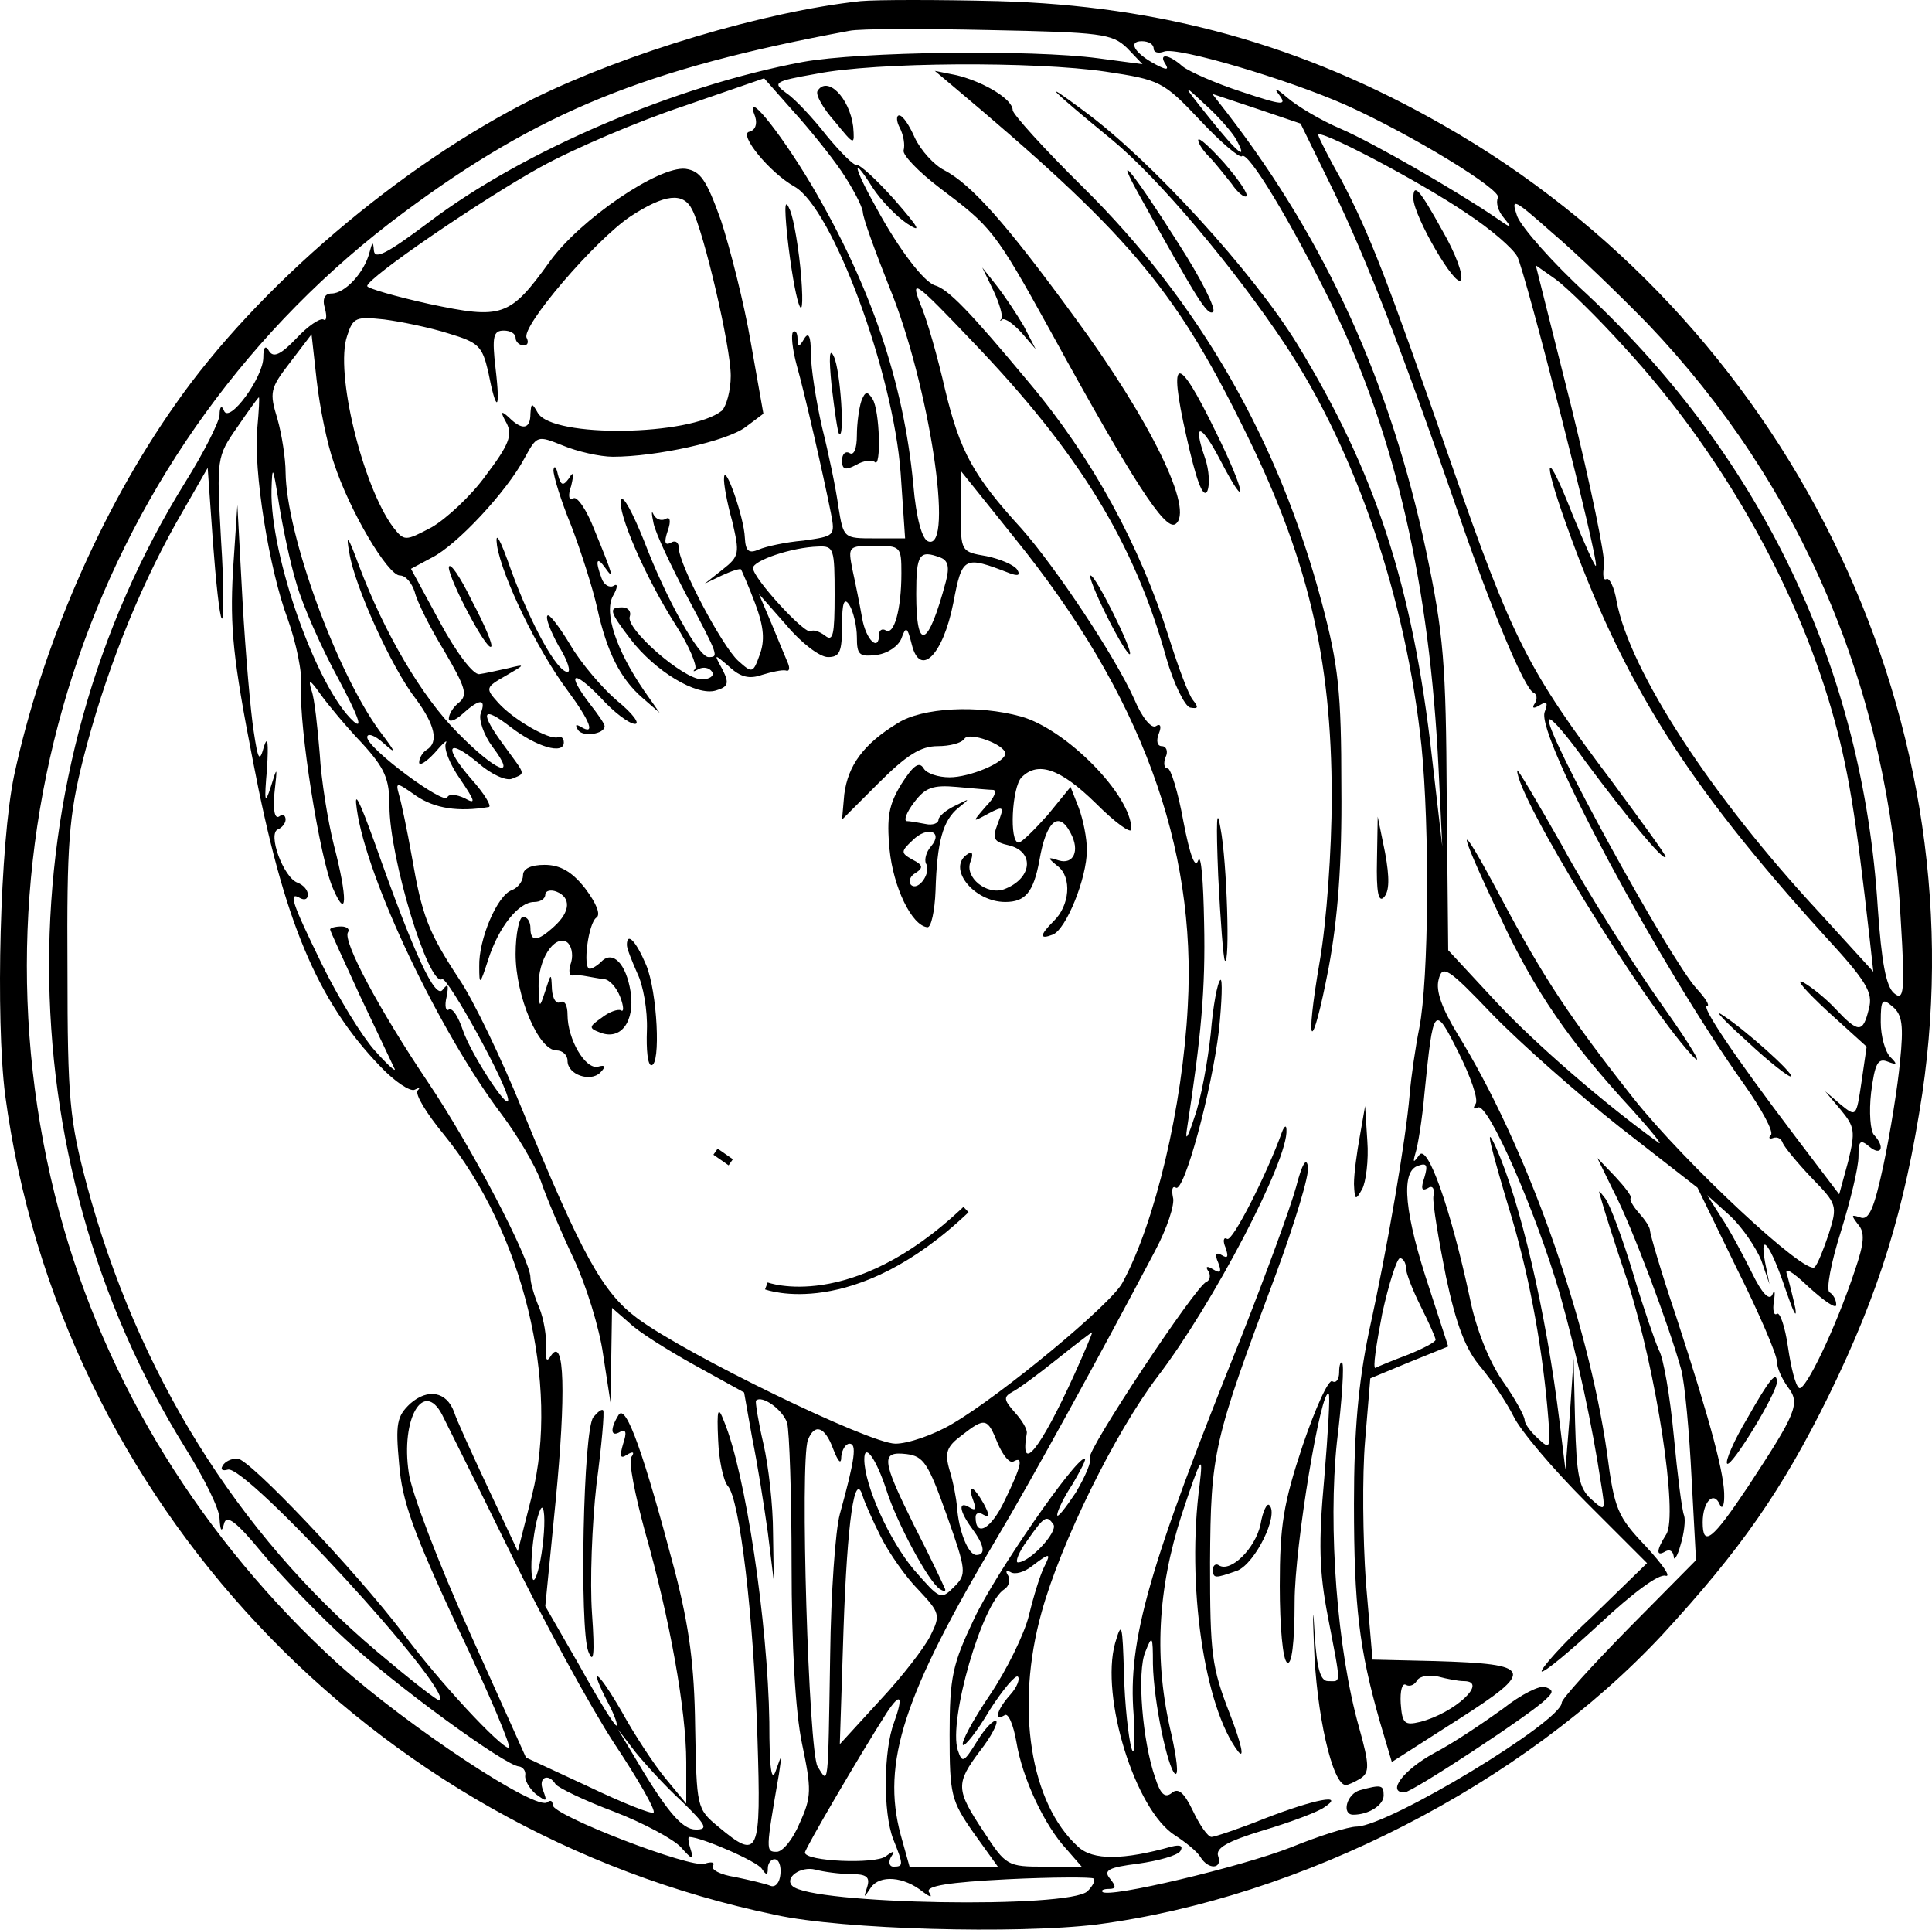 <?xml version="1.0" encoding="utf-8"?>
<!-- Generator: Adobe Illustrator 26.0.0, SVG Export Plug-In . SVG Version: 6.00 Build 0)  -->
<svg version="1.1" id="图层_1" xmlns="http://www.w3.org/2000/svg" xmlns:xlink="http://www.w3.org/1999/xlink" x="0px" y="0px"
	 viewBox="0 0 26.04 26.004" style="enable-background:new 0 0 26.04 26.004;" xml:space="preserve">
<style type="text/css">
	.st0{fill:none;stroke:#000000;stroke-width:0.1;stroke-miterlimit:10;}
</style>
<g transform="translate(0,270) scale(0.1,-0.1)">
	<path d="M115.993,2699.85c-13-1.4-31.6-7-44-13.1c-17.9-8.9-37.4-25.5-48.4-41.3c-10-14.2-18-32.7-21.7-50
		c-1.9-9.1-2.5-32.7-1.2-43c7.3-54.6,49.1-99.1,103.8-110.5c9.1-2,32.6-2.6,43.3-1.3c27.6,3.6,57.5,18.9,76.3,39.1
		c10.5,11.4,16.1,19.4,22.4,32.2c6.8,13.9,10.2,24.9,12.6,40.7c7.6,51.6-18.4,104.2-64.6,130.5c-18.9,10.8-38,16.1-60,16.7
		C126.493,2700.05,118.193,2700.05,115.993,2699.85z M151.893,2693.55l2.1-2.2l-6,0.8c-9,1.2-32.1,0.9-39.8-0.5
		c-17.1-3.2-37.6-11.9-50.4-21.6c-5.6-4.2-7.3-5.1-7.4-3.8c-0.1,1.3-0.2,1.2-0.6-0.3c-0.7-2.7-3.3-5.5-5.1-5.5c-0.9,0-1.3-0.7-0.9-2
		c0.3-1.1,0.2-1.8-0.2-1.5c-0.5,0.2-2.1-0.9-3.6-2.5c-2.1-2.2-3.1-2.7-3.7-1.8c-0.5,0.9-0.8,0.6-0.8-0.8c0-2.7-4.6-9-5.3-7.2
		c-0.3,0.8-0.6,0.6-0.6-0.6c-0.1-1-2.1-5-4.6-9c-24.5-39.4-24.5-90.8,0-130.2c2.5-4,4.6-8.2,4.6-9.5c0.1-1.7,0.3-1.9,0.6-0.7
		c0.3,1.3,1.6,0.4,5.2-4c2.6-3.1,7.6-8.3,11.1-11.5c6.4-6,21.7-17.2,23.5-17.2c0.5-0.1,0.9-0.6,0.8-1.2c-0.1-0.6,0.5-1.7,1.4-2.5
		c1.5-1.1,1.6-1.1,1,0.5c-0.7,1.7,0.7,2.4,1.7,0.8c0.4-0.5,3.9-2.2,7.9-3.7c3.9-1.5,8-3.7,9-4.8c1.5-1.7,1.8-1.8,1.3-0.3
		c-0.3,0.9-0.4,1.7-0.2,1.7c1.6,0,9.2-3.3,9.8-4.3c0.6-0.9,0.8-0.9,0.8,0.1c0,0.6,0.4,1.2,0.9,1.2c0.6,0,0.9-0.9,0.8-2
		c-0.1-1.2-0.7-1.8-1.3-1.6c-0.7,0.3-2.9,0.8-4.8,1.2c-2,0.3-3.3,1-3,1.5c0.3,0.5-0.2,0.6-1.1,0.3c-1.8-0.7-20.5,6.5-20.5,7.9
		c0,0.6-0.3,0.7-0.7,0.4c-1.3-1.4-18.7,10.1-28.2,18.6c-18.3,16.7-31.4,37.8-37.6,60.9c-13.5,50.4,4.9,103.9,46.4,134.7
		c18.3,13.6,32.6,19.4,60.1,24.5c1.4,0.3,9.9,0.3,18.9,0.1C148.493,2695.65,149.893,2695.45,151.893,2693.55z M155.493,2693.45
		c0-0.5,0.6-0.7,1.4-0.4c1.7,0.7,16.6-3.7,24.5-7.2c8.7-3.9,21.2-11.5,20.5-12.5c-0.3-0.6,0-1.8,0.8-2.7c1.2-1.5,1.1-1.5-1.2,0.1
		c-5.3,3.6-16.4,10-20.8,11.9c-2.6,1.1-5.8,3-7.2,4.2c-1.5,1.3-1.9,1.4-1.1,0.4c1.1-1.5,0.6-1.5-5.1,0.4c-3.4,1.1-7,2.7-7.9,3.4
		c-1.9,1.7-3.3,1.8-2.3,0.3c0.5-0.8,0.1-0.8-1.4,0c-2.8,1.5-3.7,3.1-1.8,3.1C154.793,2694.45,155.493,2694.05,155.493,2693.45z
		 M148.993,2690.35c7.3-1.1,7.8-1.3,12.7-6.5c2.8-3,5.4-5.2,5.7-4.9c0.8,0.8,6.6-8.8,12.1-20c8.6-17.6,13.2-37.8,14.4-62.5l0.5-10.5
		l-1.4,12.1c-2.6,23.1-7.7,38.5-18.1,55.5c-6,9.8-19.8,24.9-28.8,31.5c-6.3,4.7-4.5,2.9,3.8-3.9c6.3-5.2,16.5-17.3,23.4-27.7
		c9.5-14.4,16.2-34.1,18.3-54c1.1-11,1-31.4-0.3-38c-0.5-2.5-1.1-6.5-1.3-9c-0.5-5.9-2.9-20.2-5.5-32c-1.4-6.8-2-13.3-2-23.1
		c0-13.8,0.7-19.6,3.5-29.4l1.6-5.4l8.9,5.7c10.5,6.7,10.2,7.5-3,7.9l-8.5,0.2l-0.9,10.5c-0.4,5.8-0.5,14.3-0.1,19l0.7,8.4l5.3,2.2
		l5.2,2.1l-2.5,7.7c-3.4,10.2-3.9,15.7-1.7,16.6c1.3,0.5,1.5,0.2,1-1.5c-0.5-1.5-0.4-1.9,0.4-1.5c0.7,0.5,1,0,0.8-1.1
		c-0.1-1,0.7-5.8,1.7-10.8c1.4-6.6,2.7-9.9,4.7-12.2c1.5-1.8,3.5-4.8,4.4-6.6c0.9-1.9,5.3-7.1,9.8-11.6l8.2-8.2l-7.3-7.1
		c-4.1-3.8-7.1-7.2-6.9-7.5c0.3-0.2,3.8,2.7,7.9,6.5c4.4,4.1,7.9,6.7,8.8,6.4c0.8-0.2-0.4,1.5-2.6,3.9c-3.9,4.1-4.3,5-5.3,12.7
		c-2.6,18.1-10.9,41.5-20.2,56.5c-2,3.3-2.9,5.7-2.5,7.2c0.5,2.1,1.2,1.7,7.3-4.7c3.8-3.9,11.5-10.7,17.2-15.2l10.4-8.1l5.3-10.9
		c3-6,5.4-11.6,5.4-12.5c0-0.9,0.7-2.4,1.5-3.5c1.7-2.2,1.1-3.5-5.4-13.4c-4.8-7.2-6.1-8.2-6.1-4.8c0,2.8,1.5,4.3,2.3,2.4
		c0.3-0.7,0.6-0.2,0.6,1c0.1,2.8-1.7,9.7-6.5,24.4c-2,5.9-3.5,11.1-3.5,11.5c0,0.5-0.7,1.5-1.5,2.4c-0.8,0.9-1.3,1.8-1.1,2
		s-0.8,1.5-2.1,2.9l-2.4,2.5l2.2-4.5c2.5-4.8,7.5-18.2,9.1-24c0.5-1.9,1.1-8.5,1.4-14.6l0.6-11.1l-9.1-9.2c-4.9-5-9-9.5-9-10
		c0-2.5-23.1-16.5-27.6-16.7c-1.2,0-5.2-1.3-8.9-2.8c-6.6-2.6-24.6-6.9-25.4-6c-0.2,0.2,0.1,0.4,0.9,0.4c0.9,0,1,0.3,0.1,1.4
		c-0.9,1.1-0.2,1.5,3.8,2c2.8,0.4,5.3,1.1,5.7,1.7c0.4,0.7,0,0.9-1.2,0.6c-6.4-1.8-10.6-1.9-12.6,0c-6.4,5.8-8.5,18.7-4.9,31.6
		c2.6,9.4,9.9,24.2,15.6,31.7c7.5,9.8,17.7,29.3,17.4,33.3c0,0.7-0.3,0.5-0.6-0.3c-2-5.6-6.7-14.9-7.4-14.4
		c-0.5,0.3-0.6-0.3-0.2-1.2c0.4-1.2,0.3-1.5-0.5-1c-0.8,0.5-1,0.1-0.5-1c0.5-1.3,0.3-1.5-0.7-0.9c-0.8,0.5-1.1,0.4-0.6-0.3
		c0.3-0.5,0.2-1.2-0.3-1.4c-1.4-0.5-16.2-22.8-15.7-23.7c0.3-0.4-0.6-2.5-1.9-4.7c-1.4-2.1-2.5-3.5-2.5-3s0.9,2.4,2.1,4.2
		c1.1,1.9,1.9,3.4,1.6,3.4c-1.3,0-12.1-15.6-14.9-21.6c-2.9-6.1-3.3-7.8-3.3-15.6c0-8.1,0.2-8.9,3.2-13.2l3.3-4.6h-6h-5.9l-1.2,4.3
		c-2.6,9.7,0.4,18.9,13.1,40.2c4.3,7.2,13.6,24.1,21.2,38.5c1.6,3,2.7,6.3,2.4,7.2c-0.2,1-0.1,1.6,0.4,1.3
		c1.1-0.7,4.8,12.9,5.8,21.2c0.4,3.9,0.5,7,0.2,6.8c-0.4-0.3-1-3.5-1.3-7.2c-0.4-3.7-1.3-8.8-2.2-11.3c-0.9-2.8-1.3-3.4-1-1.5
		c1.9,12.3,2.5,18.8,2.3,27.7c-0.1,5.6-0.4,9.4-0.8,8.4c-0.4-1.2-1.1,0.6-2,5.3c-0.7,3.9-1.7,7.1-2.1,7.1c-0.5,0-0.6,0.7-0.3,1.5
		c0.4,0.8,0.1,1.5-0.5,1.5c-0.6,0-0.8,0.7-0.4,1.7c0.4,1,0.2,1.4-0.4,1c-0.6-0.4-1.9,1.2-2.9,3.6c-2.6,5.8-10.6,17.8-15.2,23
		c-6.5,7.1-8.3,10.4-10.3,18.7c-1,4.4-2.5,9.7-3.4,11.7c-1.3,3.4-0.6,2.9,7.1-5.2c14.3-14.9,21.8-27.1,26.1-42.6
		c1-3.5,2.5-6.5,3.2-6.7c1.1-0.2,1.2,0,0.4,1c-0.6,0.7-2,4.5-3.2,8.3c-3.9,12.5-10.4,24.4-18.9,34.5c-8,9.6-10.9,12.6-12.7,13.1
		c-1.5,0.5-4.8,4.8-7.8,10.3c-3.2,5.7-3.5,7.5-0.6,2.9c1.1-1.7,3.2-3.9,4.7-4.9c2-1.3,1.6-0.6-1.7,3.2c-2.4,2.7-4.7,4.8-5.1,4.7
		s-2.2,1.7-4.1,4c-1.8,2.3-4.2,4.9-5.4,5.7c-1.9,1.4-1.7,1.6,4,2.6C117.993,2691.65,139.493,2691.75,148.993,2690.35z
		 M113.393,2676.95c1.5-2.2,2.8-4.7,2.9-5.5c0-0.8,1.7-5.4,3.6-10.2c5.3-12.9,8.8-35.6,5.2-34.2c-0.8,0.3-1.6,3-2,7.7
		c-1.3,13.7-5.7,26.7-13.7,40.3c-4.6,7.7-9.2,13.2-7.6,9.2c0.3-1,0-1.8-0.8-2c-1.5-0.3,2.7-5.5,6.1-7.4c5.1-2.9,13.3-25,14.3-38.6
		l0.6-8.8h-4.1c-4.2,0-4.2,0-4.9,4.3c-0.3,2.3-1.3,7.1-2.2,10.7c-0.8,3.5-1.5,8-1.5,9.9c0,2.3-0.3,3-0.9,2c-0.7-1.2-0.9-1.2-0.9,0
		c0,0.8-0.3,1.2-0.6,0.9s-0.1-2.3,0.5-4.5c1.1-3.9,3.5-14.4,4.6-19.9c0.6-3.1,0.5-3.1-3.7-3.7c-2.4-0.2-5.1-0.8-6-1.2
		c-1.4-0.6-1.8-0.2-1.9,1.6c-0.1,2.7-2.7,10.1-2.8,8.1c-0.1-0.7,0.4-3.4,1.1-5.9c1-4.3,1-4.7-1.3-6.5l-2.4-1.9l2.3,1.1
		c1.3,0.6,2.5,1,2.6,0.8s1-2.2,1.9-4.6c1.2-3.2,1.3-5,0.6-6.9c-0.9-2.5-1-2.5-2.9-0.8c-2.2,2-8,13-8,15.2c0,0.8-0.5,1.1-1.1,0.7
		c-0.8-0.4-0.9,0.1-0.4,1.6c0.5,1.4,0.3,2-0.3,1.6c-0.6-0.3-1.3,0-1.6,0.6c-0.3,0.7-0.3,0.2,0-1.2c0.3-1.4,2.4-5.8,4.5-9.8
		c4.3-8.1,4.3-8.2,2.9-8.2c-1.3,0-5.7,7.8-8.7,15.7c-1.5,3.7-2.8,6.2-3.1,5.5c-0.5-1.7,3.3-10.5,7.4-16.9c1.8-2.8,2.9-5.5,2.6-5.9
		c-0.4-0.4-0.2-0.4,0.5,0c0.6,0.3,1.4,0.2,1.8-0.4c0.3-0.5-0.3-1-1.4-1c-2.5,0-10.4,6.9-9.7,8.5c0.2,0.6-0.2,1.2-1,1.2
		c-1.9,0-1.8-0.5,1.1-4.3c3.3-4.3,8.9-7.7,11.5-6.9c1.7,0.5,1.8,1,0.9,2.8c-1.2,2.2-1.2,2.2,0.9,0.4c1.5-1.4,2.7-1.7,4.4-1.1
		c1.3,0.4,2.7,0.7,3.2,0.6c0.5-0.2,0.6,0.3,0.3,1c-0.3,0.7-1.3,3.1-2.2,5.3l-1.7,4l3.7-4.2c2-2.4,4.5-4.3,5.6-4.3
		c1.6,0,1.9,0.7,1.9,4.3c0,3.1,0.3,3.8,1,2.7c0.5-0.8,1-2.8,1-4.3c0-2.4,0.3-2.7,2.7-2.4c1.5,0.2,2.9,1.2,3.3,2.2
		c0.6,1.7,0.8,1.6,1.4-0.8c1.1-4.5,4.2-1.5,5.6,5.6c1.2,6.3,1.4,6.4,7.6,4c1.1-0.4,1.5-0.3,1,0.5c-0.4,0.6-2.2,1.4-4.1,1.8
		c-3.5,0.6-3.5,0.6-3.5,6.1v5.4l7.3-9.1c17-21,24.5-41.5,23.3-63c-0.7-13.6-4.4-29.2-8.8-37.3c-1.5-2.9-16.4-15.2-22.9-19
		c-2.5-1.5-6-2.7-7.7-2.7c-3.5,0-28.2,12-34.8,16.9c-4.7,3.5-7.5,8.6-15.5,28.1c-2.8,6.9-6.6,14.8-8.5,17.6c-4.2,6.4-5,8.5-6.4,16.6
		c-0.6,3.4-1.4,7.2-1.7,8.2c-0.5,1.8-0.4,1.8,2.3-0.1c2.5-1.7,5.7-2.2,9.8-1.5c0.4,0.1-0.6,1.8-2.4,3.8c-3.8,4.4-3.2,5.6,1,2.1
		c1.7-1.5,3.7-2.4,4.5-2.1c1.9,0.8,1.9,0.4-1,4.4c-3.4,4.6-3.1,5.6,0.8,2.6c3.5-2.7,7.2-3.8,7.2-2.1c0,0.6-0.4,0.9-0.8,0.7
		c-1.2-0.4-6,2.4-8,4.6c-1.8,2-1.8,2.1,1,3.7c2.6,1.5,2.7,1.6,0.3,1c-1.4-0.3-3.1-0.7-3.9-0.8c-0.8-0.1-3.1,2.9-5.3,7l-3.9,7.2
		l2.8,1.5c3.4,1.7,10.1,8.9,12.5,13.4c1.7,3.1,1.7,3.1,5.2,1.7c1.9-0.8,5-1.5,6.7-1.5c5.9,0,15.4,2.1,17.9,4l2.4,1.8l-1.7,9.6
		c-0.9,5.3-2.8,12.7-4,16.4c-2,5.6-2.8,6.7-4.8,7c-3.6,0.4-14.2-6.8-18.3-12.5c-5.4-7.5-6.4-7.8-16.3-5.7c-4.5,1-8.3,2.1-8.3,2.4
		c0,1.1,15.5,11.7,23.3,16c4.5,2.5,13.2,6.2,19.2,8.2l11,3.8l3.8-4.3C108.893,2682.85,111.893,2679.15,113.393,2676.95z
		 M166.593,2681.25c1.7-3.1,0.3-2-3.7,3c-3.6,4.5-3.6,4.6-0.5,1.7C164.193,2684.35,166.093,2682.15,166.593,2681.25z
		 M179.793,2674.15c4.4-9.1,9.2-21.4,16.9-43.7c4.4-12.8,8.8-23.3,10-23.8c0.5-0.2,0.5-0.9,0.2-1.4c-0.5-0.7-0.2-0.8,0.6-0.3
		c1,0.6,1.2,0.4,0.7-0.9c-1.2-3.1,15.5-34.2,26.9-50.2c2.4-3.4,4-6.4,3.6-6.8c-0.4-0.4-0.2-0.6,0.3-0.4c0.6,0.2,1.1-0.1,1.3-0.7
		c0.2-0.5,1.9-2.6,3.9-4.7c3.4-3.5,3.5-3.7,2.3-7.5c-0.7-2.1-1.5-4.1-1.9-4.5c-1.1-1.3-17.5,14-24.4,22.7
		c-8.6,10.9-12.1,16.2-17.8,26.9c-6.1,11.5-6.3,10.4-0.3-2.2c4.7-10.2,9.5-17.1,17.9-26.2c2.7-3,4.3-5,3.5-4.4
		c-7.1,5.1-16.6,13.3-21.9,19l-6.4,6.9l-0.2,20.5c-0.1,18.2-0.4,22-2.8,33.4c-4.8,22.5-13.4,41.5-26.7,58.8l-2.1,2.7l6-2l5.9-2
		L179.793,2674.15z M197.693,2671.25c3.2-2.1,6.2-4.7,6.8-5.8c1.1-2.1,11.1-41.2,10.6-41.7c-0.1-0.2-1.5,2.9-3.1,6.8
		c-3.6,9.2-4.3,8.3-0.9-1.2c7.6-21.3,16.2-34.9,34.7-55.3c5.8-6.3,6.7-7.8,6.1-10c-0.8-3.3-1.4-3.3-4.5,0c-1.3,1.4-3.3,3-4.4,3.6
		c-1.1,0.5,0.4-1.2,3.3-3.9l5.3-4.8l-0.7-4.8c-0.7-4.7-0.7-4.7-2.8-3l-2.1,1.8l2.1-2.5c1.9-2.3,2-2.9,1-7l-1.2-4.4l-6,7.9
		c-8.1,10.7-12.7,17.5-11.8,17.5c0.4,0-0.2,1-1.4,2.3c-3.6,3.9-20.9,35.4-19.9,36.3c0.3,0.3,2.5-2.3,5-5.8
		c5.2-7,10.6-13.6,10.7-12.7c0,0.3-3.3,4.8-7.2,10.1c-11.3,15-13.4,19-21.7,42.9c-8.9,25.6-11,30.9-14.8,38.2c-1.6,2.8-3,5.6-3.1,6
		C177.093,2683.05,191.393,2675.55,197.693,2671.25z M93.293,2671.75c1.6-3.1,5.2-18.5,5.2-22.4c0-2-0.6-4.1-1.2-4.7
		c-4.3-3.4-22.8-3.7-24.8-0.3c-0.8,1.4-0.9,1.4-1-0.1c0-2.1-1.1-2.3-2.9-0.5c-1.1,1-1.2,0.8-0.3-0.8c0.8-1.6,0.3-2.9-2.8-7
		c-2-2.8-5.4-5.9-7.3-7c-3.6-1.9-3.7-1.9-5.2,0c-4.1,5.5-7.9,20.9-6.2,25.8c0.8,2.5,1.2,2.6,5,2.2c2.3-0.3,6.2-1.1,8.7-1.9
		c4-1.2,4.5-1.7,5.3-5.1c1.1-5.7,1.7-5.5,1,0.4c-0.5,4.3-0.3,5.1,1.1,5.1c0.9,0,1.6-0.4,1.6-1c0-0.5,0.5-1,1.1-1
		c0.5,0,0.7,0.4,0.4,1c-0.9,1.4,9.2,13.2,14,16.4C89.593,2673.85,92.093,2674.15,93.293,2671.75z M222.093,2656.35
		c20.7-21.7,32.5-49.3,34.1-80.4c0.6-9.7,0.4-10.9-0.9-9.8c-1.1,0.9-1.7,4.3-2.2,11.5c-2,32.1-15.5,60.5-39.2,82.7
		c-4.6,4.2-8.8,9-9.4,10.5c-0.9,2.6-0.5,2.4,4.7-2.2C212.393,2665.95,218.193,2660.35,222.093,2656.35z M218.993,2653.15
		c12.8-13.9,22.9-31.6,27.9-48.9c2.2-7.7,3.2-13.8,5.1-30.7l0.5-4.5l-7.2,7.9c-14.7,15.8-25.6,32.6-27.4,42c-0.3,1.9-1,3.3-1.4,3
		c-0.4-0.2-0.5,0.6-0.3,1.8c0.2,1.2-1.8,10.8-4.4,21.4l-4.8,19.1l2.7-1.9C211.193,2661.25,215.393,2657.15,218.993,2653.15z
		 M44.993,2637.65c2.1-6.5,7.3-15.2,8.9-15.2c0.8,0,1.6-1,2-2.2c0.3-1.3,2.1-4.9,4-8c2.8-4.8,3.2-5.9,2-6.9
		c-0.8-0.6-1.4-1.6-1.4-2.2c0-0.5,0.8-0.3,1.8,0.6c2.3,2.1,3.3,2.2,2.5,0.1c-0.3-0.8,0.4-2.9,1.6-4.5c3.4-4.5,0.5-3.4-4.7,1.9
		c-4.9,4.9-9.9,13.5-13.3,22.5c-1.5,4.1-1.8,4.4-1.3,1.7c0.7-4.4,5.7-15.5,9-19.7c2.5-3.4,3.1-5.8,1.4-6.8c-0.5-0.3-1-1.1-1-1.7
		c0-0.5,0.9,0,2.1,1.3c1.1,1.3,1.8,1.9,1.5,1.3c-0.3-0.7,0.5-2.8,1.9-4.8c2.1-3.1,2.2-3.5,0.6-2.6c-1.1,0.5-2.1,0.6-2.3,0.1
		c-0.4-1.1-10.8,6.6-10.8,8.1c0,0.6,1,0.3,2.2-0.8c1.8-1.6,1.7-1.3-0.5,1.6c-5.8,7.9-12.6,26.5-12.7,34.9c0,1.8-0.5,5.1-1.1,7.2
		c-1.1,3.6-1,4.1,1.7,7.6l2.9,3.8l0.7-6.3C43.093,2645.15,44.093,2640.15,44.993,2637.65z M34.693,2642.45
		c-0.6-5.7,1.6-19.3,4.1-25.9c1.1-3.1,2-7.2,1.8-9.3c-0.3-5.1,2.5-23,4.3-27c1.9-4.4,2-1.4,0.1,5.9c-0.8,3.2-1.7,8.7-1.9,12.3
		c-0.3,3.6-0.7,7.4-1.1,8.5c-0.5,1.6-0.2,1.5,1.2-0.5c1-1.4,3.5-4.4,5.6-6.6c3.1-3.4,3.7-4.8,3.7-8.5c0-6.9,5.3-24.4,7.1-23.3
		c0.7,0.4,8.9-14.4,8.9-16.3c0-1.5-5,6.2-6.1,9.4c-0.6,1.8-1.4,3.1-1.9,2.8c-0.4-0.3-0.6,0.5-0.3,1.7c0.3,1.6,0.2,1.9-0.5,1
		c-1-1.5-3.9,4.8-9.2,19.8c-2.1,5.8-2.8,7.2-2.4,4.5c1.3-9.4,11.2-30.1,19.5-41.1c2.1-2.8,4.5-6.8,5.3-9c0.7-2.1,2.7-6.8,4.4-10.4
		c1.7-3.6,3.5-9.4,4-13l1-6.5l0.1,6.4l0.1,6.4l2.3-2c1.2-1.2,5.2-3.7,8.8-5.7l6.7-3.7l1.1-6.2c0.7-3.4,1.6-9.1,2.1-12.7l0.8-6.5
		l-0.1,6.5c0,3.6-0.6,9-1.3,12s-1.1,5.6-1,5.8c0.8,0.8,3.6-1.2,4.2-3c0.3-1.1,0.6-9.7,0.6-19.2c0-10.7,0.5-19.7,1.4-24
		c1.3-6.2,1.3-7.2-0.3-10.7c-0.9-2.2-2.3-3.9-3.1-3.9c-1.5,0-1.5,0.1,0.3,10.5c0.4,2.7,0.4,2.8-0.4,0.5c-0.6-1.8-0.9,0.1-0.9,6.5
		c-0.2,13.3-3.2,33.5-6.1,40.5c-0.8,2.1-1,1.8-0.8-2.5c0.1-2.7,0.7-5.5,1.3-6.2c1.6-1.7,3.5-17.6,4-34c0.5-15.8,0.2-16.5-5.3-11.9
		c-2.9,2.4-2.9,2.6-3.1,13.5c-0.1,8.2-0.8,13.4-2.7,20.8c-4.2,15.9-6.6,22.7-7.6,21.2c-1.2-1.9-1.1-3.1,0.2-2.3
		c0.8,0.4,0.9-0.1,0.4-1.6c-0.5-1.7-0.4-2.1,0.5-1.5c0.8,0.5,1.1,0.4,0.6-0.3c-0.4-0.6,0.5-5.1,1.8-9.9c3.4-11.9,5.6-24.3,5.6-31.2
		v-5.6l-2.8,3.4c-1.5,1.8-4.2,5.9-5.9,9c-3.3,5.7-4.6,6.5-1.8,1.1c0.9-1.7,1.3-3,1.1-3c-0.3,0-2.5,3.6-5,8.1l-4.6,8l1.4,14.2
		c1.4,14.4,1.2,22.2-0.6,19.6c-0.6-1-0.8-0.7-0.7,1.1c0.1,1.4-0.3,3.8-0.9,5.3c-0.7,1.6-1.2,3.4-1.2,4.1c0,2.4-8,17.7-13.8,26.3
		c-6.6,9.8-11.5,19-10.8,20.2c0.3,0.4-0.1,0.8-0.9,0.8s-1.5-0.2-1.5-0.4s1.9-4.3,4.1-9.1c2.3-4.8,4.3-9.1,4.6-9.7
		c0.2-0.5-1,0.6-2.7,2.5c-1.7,1.9-4.9,7.1-7.1,11.6c-4.1,8.4-4.6,9.9-2.9,8.9c0.6-0.3,1-0.1,1,0.5c0,0.6-0.6,1.3-1.4,1.6
		c-1.9,0.7-4.1,6.7-2.6,7.2c0.5,0.2,1,0.8,1,1.3c0,0.6-0.4,0.8-0.9,0.4c-0.6-0.3-0.8,1-0.6,3.2c0.4,3.6,0.4,3.7-0.5,0.8
		c-0.8-2.5-0.9-2-0.5,2.5c0.2,3.4,0.1,4.5-0.4,3c-0.6-2.2-0.8-2-1.4,2c-0.4,2.5-1.1,10.4-1.5,17.5l-0.7,13l-0.6-9
		c-0.4-7.5,0-11.7,2.7-25.5c4.1-21.4,8.6-32.3,17.2-41.2c1.9-2,4-3.4,4.6-3.1c0.6,0.3,0.8,0.3,0.4-0.1c-0.4-0.5,1.2-3.1,3.5-5.9
		c10.7-13.1,15.7-33.7,11.9-48.7l-1.9-7.5l-4,8.5c-2.2,4.7-4.3,9.3-4.6,10.3c-1,2.7-3.5,3.2-5.9,1.1c-1.8-1.7-2-2.7-1.5-8.1
		c0.4-5.1,1.9-9.2,8-22.3c4.2-8.8,7.2-16,6.8-16c-1.1,0-9.4,8.9-14.3,15.5c-6.4,8.4-20.7,23.5-22.3,23.5c-0.8,0-1.7-0.4-2-1
		c-0.3-0.5,0-0.7,0.7-0.5c2.3,0.9,30.2-29.5,28.6-31.1c-0.2-0.2-4,2.8-8.5,6.6c-18.9,16-32.3,37.6-39.1,62.9
		c-2.3,8.7-2.6,11.4-2.6,29.1c-0.1,16.9,0.2,20.6,2.1,28.2c2.9,11.4,7.3,22.5,12.5,31.8l4.3,7.5l0.7-9.9c0.4-5.4,0.9-10.1,1.2-10.4
		c0.3-0.3,0.3,4.5-0.1,10.6c-0.6,11-0.6,11.2,2.2,15.2c1.5,2.2,2.8,4,2.9,4C34.993,2646.45,34.893,2644.65,34.693,2642.45z
		 M39.993,2621.25c0.8-2.8,3.3-8.5,5.6-12.7c2.6-4.9,3.4-6.9,2.1-5.8c-5,4.5-11.3,22.4-11.1,31.2c0.1,3.5,0.2,3.3,1-1.8
		C38.093,2629.05,39.093,2624.15,39.993,2621.25z M112.493,2619.85c0-5.4-0.2-6.4-1.3-5.5c-0.8,0.6-1.6,0.8-1.9,0.6
		c-0.6-0.7-7.8,7.1-7.8,8.5c0,1,5.2,2.8,8.8,2.9C112.393,2626.45,112.493,2626.05,112.493,2619.85z M121.493,2622.75
		c0-4.9-1-8.4-2.1-7.7c-0.5,0.3-0.9,0-0.9-0.5c0-2.5-1.8-0.8-2.3,2.2c-0.3,1.7-0.9,4.7-1.3,6.5c-0.6,3.1-0.6,3.2,3,3.2
		C121.393,2626.45,121.493,2626.35,121.493,2622.75z M126.793,2624.85c1-0.4,1.2-1.3,0.7-3.2c-2.4-9-4-9.6-4-1.7
		C123.493,2625.35,123.893,2625.95,126.793,2624.85z M256.093,2556.95c-0.3-3.3-1.3-9.5-2.2-13.8c-1.3-6.1-2-7.7-3.2-7.2
		c-1.2,0.4-1.2,0.3-0.3-0.9c1-1.1,0.9-2.5-0.4-6.3c-2.6-7.8-6.7-16.3-7.5-15.8c-0.5,0.3-1.1,2.8-1.5,5.5c-0.4,2.8-1.1,4.8-1.5,4.5
		c-0.4-0.3-0.6,0.5-0.4,1.7c0.2,1.3,0.1,1.7-0.2,0.9c-0.4-0.9-1.4,0.1-2.8,3c-1.2,2.4-3,5.8-4.1,7.4l-1.9,3l3.1-2.8
		c1.7-1.6,3.5-4.3,4.2-6l1.1-3.2l-0.6,3c-0.8,4.4,0.8,2.2,2.8-3.8c1-2.9,1.5-4,1.3-2.5c-0.3,1.4-0.8,3.4-1.1,4.5
		c-0.5,1.2,0.6,0.6,2.9-1.6c2.1-1.9,3.7-3,3.7-2.4c0,0.7-0.4,1.4-0.9,1.7c-0.5,0.3,0.2,4,1.5,8.1c1.3,4.2,2.4,8.7,2.4,10.2
		c0,2.1,0.2,2.4,1.5,1.3c1.6-1.3,2.1,0,0.6,1.6c-0.5,0.5-0.7,3.1-0.4,5.7c0.5,3.9,0.9,4.7,2.2,4.2c1.3-0.5,1.4-0.4,0.4,0.6
		c-0.7,0.7-1.3,2.8-1.3,4.7c0,3.1,0.2,3.3,1.6,2.1C256.393,2563.25,256.593,2561.85,256.093,2556.95z M198.893,2551.25
		c-0.4-0.6-0.3-0.8,0.3-0.5c1.3,0.8,7.8-13.9,11.1-25.3c2.3-8.2,4.3-17.4,5.5-25.4c0.6-3.7,0.6-3.8-1.3-2.1c-1.7,1.5-2,3.3-2.2,10.4
		l-0.2,8.6l-0.5-7.5l-0.6-7.5l-0.8,6.5c-1.8,14.7-5.3,29.7-8.6,37c-1.5,3.3-0.9,0.6,2.3-10c2.4-8.2,4.1-17.8,4.8-26.7
		c0.3-4,0.2-4.1-1.4-2.6c-1,0.9-1.8,2-1.8,2.5s-1.3,2.9-3,5.3c-1.8,2.6-3.6,7.1-4.4,11.2c-2.6,12.1-5.7,20.8-6.8,19.2
		c-0.8-1.1-0.9-1.1-0.5,0.3c0.3,0.9,0.9,4.5,1.2,8c1.2,11.9,1.3,12.1,4.6,5.5C198.193,2554.95,199.293,2551.85,198.893,2551.25z
		 M189.493,2529.15c0-0.7,0.9-3,2-5.2c1.1-2.2,2-4.2,2-4.5s-1.7-1.2-3.7-2c-2.1-0.8-4.1-1.6-4.4-1.8c-0.4-0.1,0.1,3.1,0.9,7.3
		c0.9,4.1,2,7.5,2.4,7.5C189.093,2530.45,189.493,2529.85,189.493,2529.15z M144.793,2514.75c-4.6-10.1-7.4-13.6-6.4-7.9
		c0.1,0.5-0.6,1.7-1.6,2.8c-1.5,1.7-1.6,2.1-0.3,2.8c0.8,0.4,3.5,2.4,6,4.4s4.6,3.6,4.7,3.6
		C147.293,2520.45,146.193,2517.85,144.793,2514.75z M59.593,2509.35c0.4-0.8,4.5-9,9.1-18.4c4.5-9.3,10.9-21,14.1-25.9
		c3.2-4.8,5.6-9,5.3-9.3c-0.2-0.3-4.2,1.3-8.8,3.5l-8.4,3.9l-7.6,16.9c-4.2,9.3-7.9,19-8.2,21.5
		C53.993,2508.85,57.093,2514.15,59.593,2509.35z M134.493,2505.45c0.7-1.6,1.6-2.7,2.1-2.4c1.4,0.8,1.1-0.6-1.2-5.3
		c-1.8-3.8-3.9-5-3.9-2.2c0,0.6,0.5,0.7,1.1,0.3c0.8-0.4,0.8,0,0,1.5c-1.4,2.5-2.3,2.8-1.4,0.4c0.4-1.1,0.3-1.4-0.5-0.9
		c-1.6,1-1.4-0.5,0.3-2.8s1.9-3.6,0.6-3.6c-1.1,0-2.4,3.3-2.6,6.5c-0.1,1.1-0.5,3.3-1,4.9c-0.7,2.4-0.4,3.2,1.6,4.7
		C132.793,2509.05,133.093,2508.95,134.493,2505.45z M112.293,2504.75c0.7-1.8,1.1-2.2,1.1-1c0.1,0.9,0.6,1.7,1.1,1.7
		c1,0,0.8-1.9-1.3-9.5c-0.6-2.2-1.2-10.7-1.3-19c-0.3-18.3-0.2-17.4-1.7-15c-1.2,2.1-2.4,41.1-1.3,44
		C109.793,2508.25,111.193,2507.75,112.293,2504.75z M119.493,2499.15c1.4-4.4,5.7-12.4,7.2-13.3c0.6-0.4,0.9-0.3,0.6,0.2
		c-0.2,0.5-2,4.3-4.1,8.4c-4.4,8.9-4.5,10-1,9.6c2.3-0.3,2.9-1.2,5.4-8.2c2.7-7.6,2.7-8,1-9.7c-1.8-1.8-1.9-1.7-5.4,2.3
		c-3.3,3.9-6.7,11.4-6.7,14.9C116.493,2505.65,118.093,2503.45,119.493,2499.15z M118.693,2492.95c1.1-2.2,3.4-5.5,5.1-7.2
		c2.9-3.1,3-3.4,1.6-6.2c-0.8-1.6-3.8-5.5-6.8-8.7l-5.4-5.9l0.5,15.5c0.5,14.5,1.5,21.6,2.6,17.9
		C116.493,2497.65,117.593,2495.15,118.693,2492.95z M72.993,2490.65c-0.4-2.6-1-4.1-1.2-3.4c-0.3,0.7-0.2,3.4,0.2,6s1,4.1,1.2,3.4
		C73.493,2495.95,73.393,2493.25,72.993,2490.65z M141.993,2494.55c0.6-1-3.2-5.1-4.8-5.1c-0.4,0,0.1,1.4,1.3,3
		C140.793,2495.75,141.093,2495.85,141.993,2494.55z M140.693,2488.75c-0.5-1-1.4-3.9-2-6.4c-0.6-2.5-3-7.4-5.3-10.8
		c-2.3-3.4-3.9-6.4-3.6-6.7c0.2-0.3,1.9,1.8,3.6,4.7c1.8,2.8,3.5,4.8,3.8,4.5s-0.1-1.4-1-2.4c-1.8-2-2.3-3.7-0.8-2.8
		c0.5,0.4,1.2-1.3,1.6-3.6c0.8-4.9,3.8-11.3,6.8-14.5l2-2.3h-5c-5,0-5.2,0.1-8.2,4.7c-3.8,5.7-3.8,6.5-0.5,10.9
		c1.5,1.9,2.4,3.7,2.2,4c-0.3,0.3-1.5-0.9-2.6-2.7c-1.8-2.9-2-3-2.6-1.2c-1.3,4,3.3,19.9,6.3,21.7c0.6,0.4,0.8,1.2,0.5,1.8
		c-0.4,0.6-0.3,0.8,0.3,0.5c0.6-0.4,1.9,0,2.9,0.8C141.593,2490.85,141.693,2490.75,140.693,2488.75z M197.293,2473.45
		c3.4,0-1.2-4.3-5.9-5.5c-2.1-0.5-2.4-0.2-2.6,2.5c-0.1,1.7,0.2,2.8,0.7,2.5s1.2,0,1.5,0.6c0.4,0.6,1.7,0.8,2.9,0.5
		C194.993,2473.75,196.593,2473.45,197.293,2473.45z M120.493,2467.85c-1.4-3.7-1.5-12.1-0.1-15.7c1.4-3.5,1.4-3.7,0-3.7
		c-0.5,0-0.7,0.6-0.3,1.3c0.6,0.9,0.4,0.9-0.7,0.1c-1.4-1.1-10.9-0.7-10.9,0.5c0,0.5,7.3,13,11,18.8
		C121.393,2472.05,121.793,2471.45,120.493,2467.85z M91.893,2457.25c3.3-3.2,3.6-3.8,1.9-3.8c-1.9,0-4,2.5-8.7,10.5l-1.8,3l2.3-3
		C86.893,2462.35,89.693,2459.25,91.893,2457.25z M114.693,2447.45c2.1,0,2.6-0.4,2.2-1.7c-0.5-1.6-0.5-1.6,0.5-0.1
		c1.2,1.7,4.4,1.5,7-0.6c1.1-0.8,1.3-0.8,0.8,0c-0.4,0.8,2.7,1.3,10.6,1.7c6.1,0.3,11.4,0.3,11.6,0.1c0.3-0.2-0.1-1-0.8-1.7
		c-2.4-2.4-37.3-1.8-39.8,0.7c-1.1,1.1,1.1,2.7,3.1,2.2C110.993,2447.75,113.193,2447.45,114.693,2447.45z"/>
	<path d="M128.493,2688.35c23.2-19.5,29.7-27,38.9-45.6c8.8-17.6,12.1-31.2,12.1-50.2c0-7.1-0.7-16.8-1.6-22
		c-2.1-12.2-1.1-12.9,1.2-0.9c1.2,6.5,1.8,13.8,1.7,24.3c0,12.8-0.4,16.4-2.6,24.7c-5.8,21.9-16.5,40.6-32.3,56.2
		c-5.2,5.1-9.4,9.8-9.4,10.3c0,1.5-3.9,3.8-7.5,4.7l-3,0.6L128.493,2688.35z"/>
	<path d="M110.193,2687.75c-0.3-0.5,0.7-2.3,2.3-4.1c2.7-3.3,2.7-3.3,2.5-0.7C114.493,2686.85,111.493,2689.85,110.193,2687.75z"/>
	<path d="M121.293,2682.75c0.5-1,0.7-2.3,0.5-3c-0.2-0.6,2-2.9,4.9-5.1c6.9-5.2,7.4-5.7,14.8-19.1c11.3-20.6,15.5-27,16.9-26.2
		c2.7,1.7-3.3,14-13.7,28.1c-9.2,12.6-13.8,17.7-17.4,19.6c-1.4,0.7-3.2,2.7-4,4.4c-0.7,1.6-1.6,3-2.1,3
		C120.793,2684.45,120.793,2683.65,121.293,2682.75z"/>
	<path d="M161.493,2681.15c0-0.5,0.7-1.5,1.5-2.3c0.8-0.8,2.1-2.5,3-3.6c0.8-1.2,1.7-1.9,2-1.7c0.3,0.3-1.1,2.3-3,4.5
		C163.093,2680.15,161.593,2681.55,161.493,2681.15z"/>
	<path d="M153.693,2673.45c7.7-13.8,9-16,9.8-15.5c0.5,0.3-1.6,4.5-4.7,9.3C152.593,2677.05,149.893,2680.25,153.693,2673.45z"/>
	<path d="M133.893,2660.85c0.8-1.7,1.3-3.4,1.1-3.8c-0.3-0.3-0.2-0.4,0.1-0.1c0.4,0.2,1.5-0.6,2.6-1.8l1.9-2.2l-1.6,3.1
		c-1,1.7-2.6,4.1-3.7,5.5l-1.9,2.4L133.893,2660.85z"/>
	<path d="M159.893,2641.25c1.3-5.8,2.2-8.4,2.8-7.5c0.4,0.8,0.3,2.9-0.3,4.6c-1.7,4.9-0.5,4.6,2.1-0.4c3.9-7.5,3.4-4.3-0.6,3.8
		C158.693,2652.45,157.393,2652.35,159.893,2641.25z"/>
	<path d="M149.193,2616.95c1.5-3,2.9-5.3,3.1-5.1c0.4,0.5-4.6,10.6-5.3,10.6C146.693,2622.45,147.693,2619.95,149.193,2616.95z"/>
	<path d="M164.193,2581.95c0.3-6,0.7-11.2,0.9-11.4c0.7-0.8,0.3,13.3-0.6,17.9C163.993,2591.45,163.893,2589.35,164.193,2581.95z"/>
	<path d="M185.593,2584.05c-0.1-4.2,0.2-5.7,0.9-5c0.8,0.8,0.8,2.7,0.2,6l-1,4.9L185.593,2584.05z"/>
	<path d="M183.293,2546.95c-0.4-2.2-0.8-5.1-0.8-6.5c0.1-2.2,0.2-2.3,1.1-0.7c0.5,0.9,0.9,3.9,0.7,6.5l-0.3,4.7L183.293,2546.95z"/>
	<path d="M174.693,2540.05c-0.7-2.6-4-11.6-7.3-20c-12.6-31.3-15.4-41.1-14.6-51.1c0.2-4,0.1-5.9-0.3-4.5c-0.4,1.4-0.9,5.9-1,10
		c-0.2,6.7-0.3,7.2-1.2,4.1c-2-7.2,2.7-22.5,8.1-25.9c1.4-0.9,3-2.2,3.4-2.9c1.1-1.8,3-1.6,2.4,0.1c-0.4,1.1,1.2,2,6.1,3.5
		c3.7,1.1,7.4,2.5,8.2,3.1c2.9,1.9-1.3,1.1-8-1.5c-3.5-1.4-6.8-2.5-7.2-2.5c-0.5,0-1.6,1.6-2.5,3.5c-1.2,2.5-2,3.2-2.9,2.4
		c-0.9-0.7-1.5-0.1-2.2,2.1c-1.7,4.8-2.5,14.3-1.3,17c0.9,2.3,1,2.1,1-1.7c0.1-5.1,2-14.1,3-14.8c0.5-0.2,0.2,2.1-0.5,5.3
		c-2.4,10-1.9,19.5,1.4,29.7c2.6,7.8,2.9,8.3,2.4,4c-1.8-13.4,0.6-30,5.2-36c0.9-1.1,0.4,1.1-1.1,5c-2.5,6.4-2.7,8.1-2.7,20.5
		c0.1,14.9,0.4,16.2,8.9,38.9c2.5,6.8,4.5,13.3,4.3,14.4C176.093,2544.15,175.493,2543.15,174.693,2540.05z"/>
	<path d="M215.793,2538.45c0.2-0.8,1.8-5.9,3.6-11.2c3.9-12.2,6.8-31.4,5.2-34c-1.4-2.2-1.4-3.1-0.1-2.3c0.6,0.3,1,0,1.1-0.7
		c0-0.7,0.5,0,0.9,1.5c0.5,1.6,0.7,3.4,0.5,4c-0.3,0.7-0.9,5.5-1.4,10.8s-1.4,10.5-2,11.5c-0.5,1.1-2.1,5.7-3.5,10.4
		c-1.4,4.7-3.1,9.2-3.7,10C215.393,2539.75,215.393,2539.75,215.793,2538.45z"/>
	<path d="M180.493,2515.05c0-0.9-0.4-1.5-0.9-1.2c-0.5,0.4-2.3-3.6-4-8.6c-2.6-7.8-3.1-10.8-3.1-19c0-5.4,0.4-10,1-10.3
		c0.6-0.4,1,2.6,1,8.2c0,7.5,3.6,29.1,4.6,28c0.2-0.2-0.1-5.3-0.6-11.3c-0.8-8.8-0.7-12.6,0.5-18.8c1.8-9.4,1.8-8.6,0-8.6
		c-1,0-1.5,1.6-1.8,6.3c-0.2,3.9-0.3,3.4-0.1-1.3c0.3-9.4,2.5-19,4.3-19c0.3,0,1.2,0.4,2,0.9c1.2,0.8,1.2,1.8-0.2,6.8
		c-3,10.6-4.2,27.1-3,38.5c0.7,5.7,1,10.5,0.7,10.7C180.693,2516.55,180.493,2516.05,180.493,2515.05z"/>
	<path d="M235.493,2508.85c-1.8-3-3-5.8-2.7-6.1c0.6-0.5,6.7,9.5,6.7,11C239.493,2515.35,238.493,2514.15,235.493,2508.85z"/>
	<path d="M169.893,2494.55c-0.7-3.2-4-6.5-5.6-5.5c-0.4,0.3-0.8,0-0.8-0.5c0-1.3,0.2-1.3,3.3-0.2c2.4,1,5.6,7.5,4.3,8.8
		C170.793,2497.55,170.193,2496.35,169.893,2494.55z"/>
	<path d="M202.593,2469.75c-2.5-1.8-6.6-4.6-9.3-6c-4.2-2.3-6.4-5.3-4-5.3c1,0,17,10.5,19,12.5c1.1,1,1.1,1.3,0,1.7
		C207.593,2472.95,204.993,2471.65,202.593,2469.75z"/>
	<path d="M183.293,2458.75c-1.8-0.5-2.5-3.3-0.9-3.3c2.1,0,4.1,1.3,4.1,2.6C186.493,2459.45,186.193,2459.55,183.293,2458.75z"/>
	<path d="M106.093,2668.35c1-9.1,2.5-13.7,1.9-5.7c-0.3,3.7-1,7.8-1.5,9C105.793,2673.35,105.693,2672.45,106.093,2668.35z"/>
	<path d="M112.093,2647.95c0.4-3.3,0.8-6.2,1-6.4c0.8-0.9,0.2,8.5-0.7,10.4C111.793,2653.25,111.693,2651.95,112.093,2647.95z"/>
	<path d="M116.093,2645.95c-0.3-0.9-0.6-3-0.6-4.6c0-1.8-0.4-2.8-1-2.4c-0.5,0.3-1-0.1-1-1c0-1.2,0.4-1.4,1.9-0.6
		c1,0.6,2.1,0.7,2.5,0.4c0.9-1,0.7,7-0.3,8.5C116.893,2647.35,116.593,2647.25,116.093,2645.95z"/>
	<path d="M74.593,2636.65c0-0.8,1-4.1,2.4-7.5c1.3-3.4,2.9-8.4,3.5-11.1c1.3-5.9,3.1-9.5,6.1-12.1l2.3-2l-2.1,3
		c-3.7,5.4-5.4,10.4-4.2,12.7c0.7,1.2,0.7,1.8,0.1,1.4c-0.5-0.3-1.3,0.1-1.6,1c-0.9,2.4-0.7,3.1,0.5,1.4c1.2-1.7,1.1-1.1-1.5,5.2
		c-1,2.6-2.3,4.5-2.8,4.2c-0.6-0.4-0.8,0.3-0.3,1.7c0.4,1.7,0.3,2-0.3,1c-0.8-1.1-1.1-1-1.5,0.5
		C74.993,2637.05,74.693,2637.35,74.593,2636.65z"/>
	<path d="M66.993,2626.45c0.7-4.2,5.4-14,9.5-19.5c3.1-4.2,3.8-6.1,1.8-4.9c-0.7,0.4-0.8,0.3-0.4-0.4c0.6-1,3.6-0.6,3.6,0.5
		c0,0.3-0.9,1.6-2,3c-3.2,4.2-2.3,4.7,1.4,0.9c1.8-2,3.9-3.6,4.7-3.6c0.7,0-0.3,1.4-2.4,3.1c-2,1.7-4.9,5.1-6.3,7.5
		c-1.5,2.5-2.9,4.3-3.1,4c-0.3-0.3,0.4-2.1,1.5-4.1c1.2-1.9,1.7-3.5,1.2-3.5c-1.4,0-4.9,6.3-7.6,13.7
		C67.393,2627.45,66.693,2628.65,66.993,2626.45z"/>
	<path d="M60.493,2623.55c0-1.6,5.1-11.3,5.7-10.7c0.3,0.2-0.9,3-2.6,6.2C61.993,2622.35,60.593,2624.35,60.493,2623.55z"/>
	<path d="M120.993,2602.55c-4.6-2.8-6.7-5.7-7.2-9.6l-0.3-3.4l4.9,4.9c3.8,3.8,5.7,5,8,5c1.6,0,3.2,0.4,3.6,1c0.6,1,5.5-0.8,5.5-2
		s-4.8-3.2-7.5-3.2c-1.5,0-3.1,0.5-3.5,1.2c-0.6,1-1.4,0.4-3-2.1c-1.7-2.8-2-4.4-1.6-8.8c0.5-5.1,3-10.3,5.1-10.5
		c0.5-0.1,1,2.2,1.1,4.9c0.2,6.7,1,9.5,3.1,11.2c1.6,1.3,1.6,1.3-0.4,0.3c-1.3-0.6-2.3-1.5-2.3-1.9c0-0.5-0.8-0.8-1.7-0.6
		c-1,0.2-2.2,0.4-2.6,0.4c-0.4,0.1,0,1.2,1,2.5c1.5,2,2.5,2.4,5.8,2.1c2.2-0.2,4.4-0.4,4.9-0.4c0.5-0.1,0.1-1.1-1-2.2
		c-1.9-2.2-1.9-2.2,0.3-1c2.1,1.1,2.2,1,1.3-1.3c-0.8-2.1-0.6-2.5,1.6-3c3.4-0.9,3-4.5-0.8-5.9c-2.3-0.8-5.3,1.6-4.5,3.7
		c0.4,1,0.3,1.5-0.3,1.1c-3-1.8,0.7-6.5,5-6.5c2.7,0,3.8,1.3,4.6,5.6c0.9,5.3,2.6,6.8,4.2,3.7c1.3-2.4,0.4-4.3-1.6-3.7
		c-1.5,0.5-1.6,0.4-0.1-0.8c1.9-1.5,1.6-5.3-0.6-7.4c-1.9-1.9-1.9-2.5-0.1-1.8c1.8,0.7,4.6,7.6,4.6,11.4c0,1.6-0.5,4.1-1.1,5.7
		l-1.1,2.8l-3.1-3.8c-1.8-2-3.5-3.7-3.9-3.7c-1.3,0-0.9,7.5,0.4,8.8c2.2,2.2,5.2,1.2,10-3.5c2.6-2.6,4.8-4.2,4.8-3.5
		c0,4.6-8.8,13.5-14.9,15.2C131.793,2605.05,124.293,2604.65,120.993,2602.55z M125.493,2585.95c-0.7-0.8-0.9-1.8-0.7-2.3
		c0.8-1.2-1-3.8-2-2.9c-0.4,0.5-0.1,1.2,0.6,1.6c1.1,0.7,1,1.1-0.4,1.8c-1.6,0.9-1.6,1.1,0,2.6
		C124.993,2588.75,127.193,2587.95,125.493,2585.95z"/>
	<path d="M70.493,2582.05c0-0.8-0.7-1.7-1.5-2c-2-0.7-4.5-6.7-4.4-10.3c0-2.6,0.1-2.5,1.2,0.9c1.4,4.4,4.1,7.8,6.2,7.8
		c0.8,0,1.5,0.4,1.5,1c0,0.5,0.7,0.7,1.5,0.4c2-0.8,1.9-2.7-0.3-4.7c-2.3-2.1-3.2-2.1-3.2-0.2c0,0.8-0.4,1.5-1,1.5c-0.5,0-1-2.3-1-5
		c0-5.7,3.1-13,5.5-13c0.8,0,1.5-0.6,1.5-1.4c0-1.9,3.1-2.9,4.4-1.6c0.8,0.8,0.7,1.1-0.3,0.8c-1.7-0.4-4.1,3.7-4.1,7
		c0,1.3-0.4,2-1,1.7c-0.5-0.3-1,0.4-1.1,1.7c-0.1,2.3-0.1,2.3-0.9-0.2c-0.8-2.4-0.8-2.4-0.9,0.6c-0.1,3.6,2.1,7,3.8,6
		c0.6-0.4,0.9-1.6,0.6-2.7c-0.4-1.1-0.3-1.9,0.2-1.8c0.4,0.1,1.3,0,1.8-0.1c0.6-0.1,1.6-0.3,2.4-0.4c0.7,0,1.7-1.1,2.2-2.4
		c0.5-1.3,0.5-2.1,0.1-1.8c-0.4,0.2-1.6-0.2-2.6-1c-1.7-1.2-1.8-1.4-0.2-2c2.8-1.1,4.7,1.5,4.1,5.5c-0.6,3.8-2.4,5.6-3.9,4.1
		c-0.6-0.6-1.3-1-1.6-1c-1,0-0.2,6.2,0.9,6.9c0.6,0.4,0,1.9-1.5,3.9c-1.8,2.3-3.4,3.2-5.5,3.2
		C71.593,2583.45,70.493,2582.95,70.493,2582.05z"/>
	<path d="M84.493,2572.65c0-0.5,0.7-2.2,1.4-3.8c0.8-1.6,1.4-5,1.3-7.7c-0.1-2.6,0.1-4.7,0.6-4.7c1.3,0,0.8,9.9-0.7,13.5
		C85.693,2573.25,84.493,2574.45,84.493,2572.65z"/>
	<path d="M204.493,2596.15c0-3.6,16.6-30.7,23.4-38.2c2-2.2,0.3,0.7-3.8,6.5c-4.1,5.8-10.2,15.4-13.5,21.5
		C207.193,2591.95,204.493,2596.55,204.493,2596.15z"/>
	<path d="M190.493,2673.25c0.1-2.5,5.7-12.1,6.4-11c0.4,0.6-0.7,3.6-2.5,6.7C191.293,2674.55,190.493,2675.45,190.493,2673.25z"/>
	<path d="M235.493,2559.65c3-2.8,5.7-4.9,5.9-4.7c0.4,0.4-6.3,6.4-9.3,8.3C230.893,2564.05,232.493,2562.35,235.493,2559.65z"/>
	<path d="M79.993,2509.05c-1.4-1.5-1.9-28.5-0.7-31.6c0.7-1.8,0.9-0.5,0.5,5.1c-0.3,4.3,0,12.1,0.6,17.4c0.7,5.3,1.1,9.8,0.9,10
		C81.093,2510.15,80.593,2509.75,79.993,2509.05z"/>
</g>
<line class="st0" x1="9.644" y1="15.52" x2="9.849" y2="15.663"/>
<path class="st0" d="M10.329,17.329c0,0,1.153,0.434,2.691-1.029"/>
</svg>
